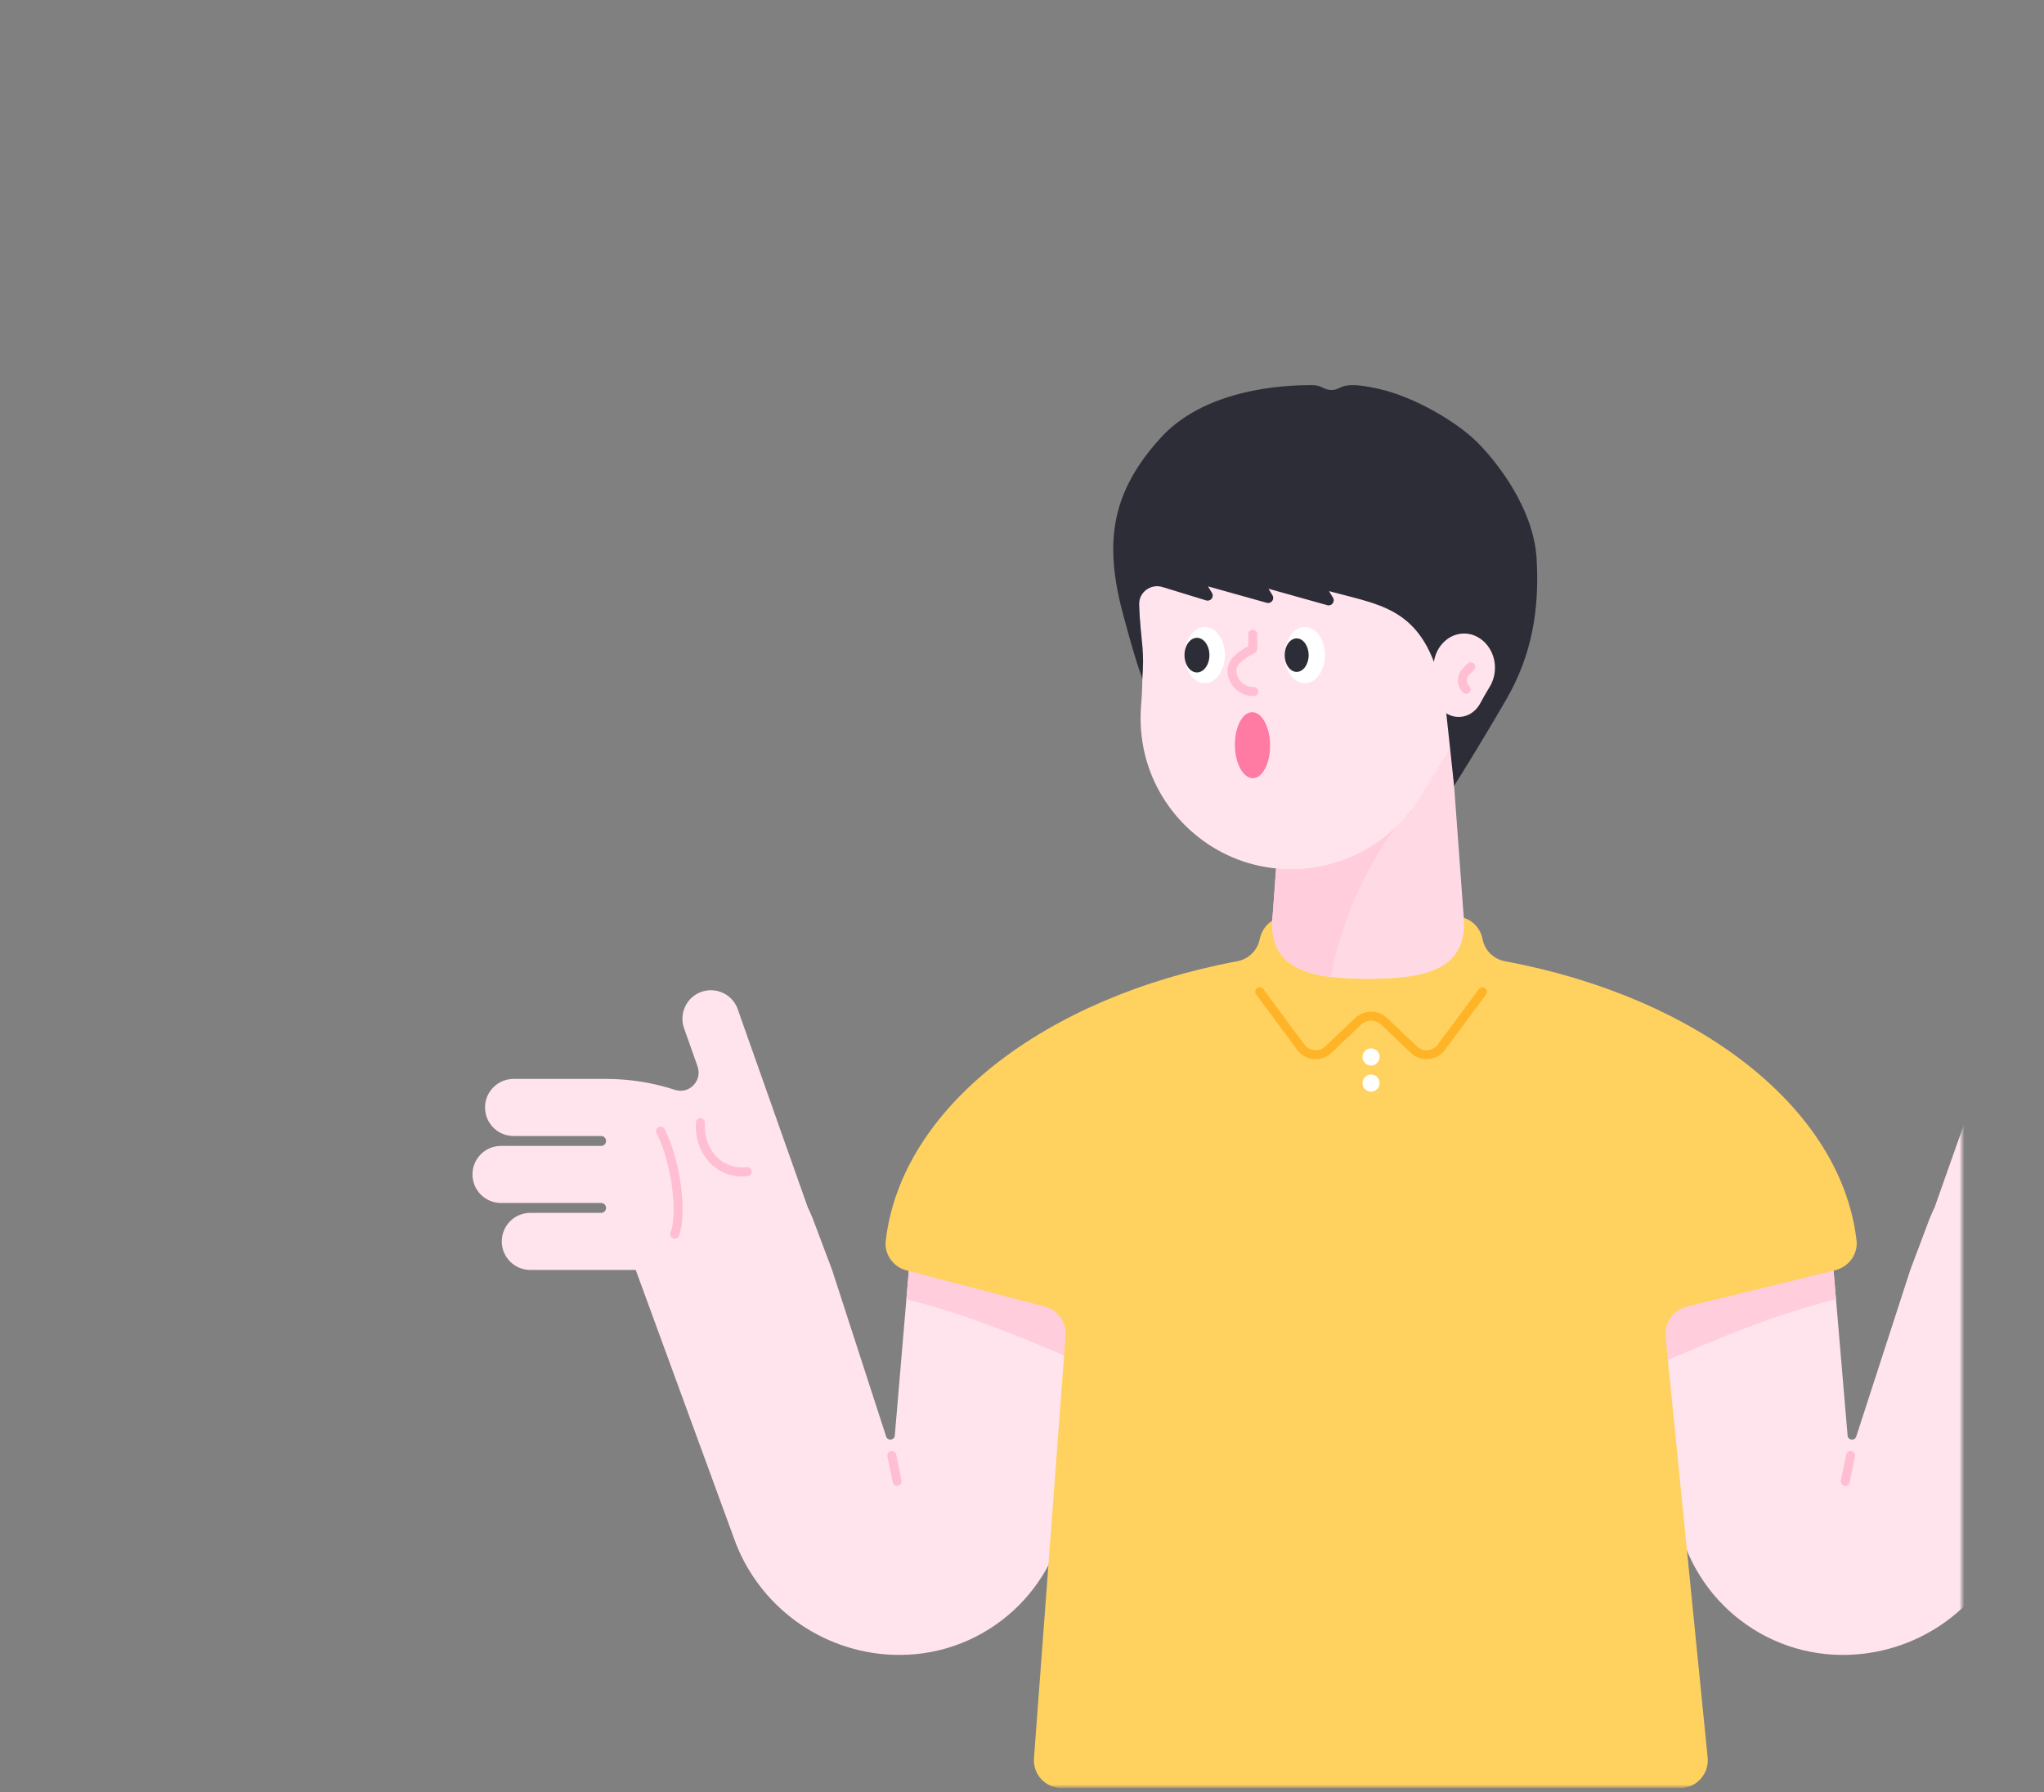 <svg width="398" height="349" viewBox="0 0 398 349" fill="none" xmlns="http://www.w3.org/2000/svg">
<rect x="0" y="0" width="398" height="349" fill="#808080" stroke="none"/>
<mask id="mask0" mask-type="alpha" maskUnits="userSpaceOnUse" x="0" y="0" width="382" height="348">
<path d="M382 324C382 337.255 371.255 348 358 348L24 348C10.745 348 2.95782e-05 337.255 2.84194e-05 324L2.19259e-06 24C1.03382e-06 10.745 10.745 1.93855e-06 24 7.79773e-07L358 -2.84194e-05C371.255 -2.95782e-05 382 10.745 382 24L382 324Z" fill="#FFB428"/>
</mask>
<g mask="url(#mask0)">
<path d="M177.028 246.655L174.231 279.555C174.157 280.463 172.897 280.648 172.564 279.796L162.023 247.304L158.244 237.263C157.929 236.504 157.596 235.744 157.244 235.003L143.739 196.787C142.85 193.842 139.757 192.193 136.83 193.063C133.903 193.934 132.236 197.046 133.106 199.973L135.829 207.679C136.793 210.421 134.218 213.144 131.439 212.236C127.178 210.847 122.658 210.106 118.009 210.106H100.003C96.928 210.106 94.445 212.588 94.445 215.664C94.445 218.739 96.928 221.221 100.003 221.221H117.045C117.583 221.221 118.009 221.647 118.009 222.184C118.009 222.721 117.583 223.148 117.045 223.148H97.557C94.482 223.148 92 225.63 92 228.705C92 231.78 94.482 234.262 97.557 234.262H117.045C117.583 234.262 118.009 234.688 118.009 235.226C118.009 235.763 117.583 236.189 117.045 236.189H103.263C100.188 236.189 97.706 238.671 97.706 241.746C97.706 244.822 100.188 247.304 103.263 247.304H118.009H123.788L143.332 300.692C148.519 313.715 161.116 322.273 175.139 322.273C192.107 322.273 206.26 309.343 207.816 292.467L211.595 251.379L177.028 246.655Z" fill="#FFE4EE"/>
<path d="M136.385 218.628C136.034 224.704 140.554 228.817 145.481 228.15" stroke="#FFBED2" stroke-width="1.751" stroke-miterlimit="10" stroke-linecap="round" stroke-linejoin="round"/>
<path d="M131.383 240.339C133.106 235.652 131.235 225.149 128.623 220.277" stroke="#FFBED2" stroke-width="1.751" stroke-miterlimit="10" stroke-linecap="round" stroke-linejoin="round"/>
<path d="M177.028 246.656L211.595 251.361L210.317 265.31C198.869 260.346 187.55 255.696 176.491 253.029L177.028 246.656Z" fill="#FFCDDC"/>
<path d="M173.658 283.446L174.677 288.466" stroke="#FFBED2" stroke-width="1.751" stroke-miterlimit="10" stroke-linecap="round" stroke-linejoin="round"/>
<path d="M356.958 246.656L359.755 279.556C359.829 280.463 361.089 280.649 361.423 279.796L371.963 247.304L375.742 237.264C376.057 236.504 376.39 235.745 376.742 235.004L390.247 196.788C391.136 193.842 394.23 192.193 397.157 193.064C400.084 193.935 401.751 197.047 400.88 199.974L398.157 207.68C397.194 210.422 399.769 213.145 402.547 212.237C406.808 210.848 411.328 210.107 415.978 210.107L433.984 210.107C437.059 210.107 439.541 212.589 439.541 215.664C439.541 218.739 437.059 221.221 433.984 221.221L416.941 221.221C416.404 221.221 415.978 221.648 415.978 222.185C415.978 222.722 416.404 223.148 416.941 223.148L436.41 223.148C439.486 223.148 441.968 225.63 441.968 228.705C441.968 231.781 439.486 234.263 436.41 234.263L416.922 234.263C416.385 234.263 415.959 234.689 415.959 235.226C415.959 235.763 416.385 236.19 416.922 236.19H430.705C433.78 236.19 436.262 238.672 436.262 241.747C436.262 244.822 433.78 247.304 430.705 247.304H415.959H410.179L390.636 300.692C385.449 313.715 372.852 322.273 358.829 322.273C341.861 322.273 327.708 309.343 326.152 292.467L322.373 251.38L356.958 246.656Z" fill="#FFE4EE"/>
<path d="M356.959 246.657L322.392 251.362L323.67 265.311C335.119 260.346 346.437 255.697 357.496 253.029L356.959 246.657Z" fill="#FFCDDC"/>
<path d="M360.33 283.446L359.312 288.466" stroke="#FFBED2" stroke-width="1.751" stroke-miterlimit="10" stroke-linecap="round" stroke-linejoin="round"/>
<path d="M203.444 254.436C205.982 255.103 207.668 257.474 207.483 260.086L201.333 342.391C201.092 345.54 203.593 348.208 206.742 348.208H327.115C330.32 348.208 332.821 345.448 332.506 342.243L324.318 260.252C324.058 257.566 325.8 255.103 328.412 254.454L357.384 247.341C359.996 246.692 361.812 244.21 361.497 241.543C358.459 215.608 330.468 194.175 293.067 187.191C290.844 186.784 289.102 185.098 288.676 182.875C288.324 181.004 287.009 179.392 285.194 178.799C273.042 174.706 260.908 174.706 248.774 178.799C246.959 179.411 245.662 181.004 245.292 182.875C244.865 185.079 243.106 186.784 240.901 187.191C203.481 194.175 175.472 215.645 172.471 241.617C172.156 244.266 173.935 246.73 176.51 247.396L203.444 254.436Z" fill="#FFD25F"/>
<path d="M288.658 193.138L280.655 203.938C279.377 205.66 276.858 205.883 275.301 204.401L269.54 198.917C268.114 197.547 265.854 197.547 264.409 198.917L258.648 204.401C257.092 205.883 254.572 205.679 253.294 203.938L245.292 193.138" stroke="#FFB428" stroke-width="1.751" stroke-miterlimit="10" stroke-linecap="round" stroke-linejoin="round"/>
<path d="M266.965 207.495C267.886 207.495 268.632 206.748 268.632 205.827C268.632 204.907 267.886 204.16 266.965 204.16C266.044 204.16 265.298 204.907 265.298 205.827C265.298 206.748 266.044 207.495 266.965 207.495Z" fill="white"/>
<path d="M266.965 212.589C267.886 212.589 268.632 211.842 268.632 210.922C268.632 210.001 267.886 209.254 266.965 209.254C266.044 209.254 265.298 210.001 265.298 210.922C265.298 211.842 266.044 212.589 266.965 212.589Z" fill="white"/>
<path d="M282.119 139.138H250.664L247.83 177.836C246.533 188.933 255.221 190.618 266.392 190.618C277.562 190.618 286.232 188.933 284.954 177.836L282.119 139.138Z" fill="#FFDAE4"/>
<path d="M274.932 157.885C268.986 162.609 260.946 178.466 259.205 190.248C252.684 189.451 248.09 187.08 247.738 180.726C247.757 179.522 247.775 178.559 247.831 178.04C247.831 177.966 247.849 177.892 247.849 177.836L249.239 158.83L274.932 157.885Z" fill="#FFCDDC"/>
<path d="M221.804 117.705C221.544 97.161 238.494 80.415 259.279 81.156C277.711 81.823 292.975 96.809 294.013 115.204C294.476 123.67 292.031 131.525 287.548 137.897C283.583 143.547 280.045 149.457 276.414 155.329C270.616 164.702 259.668 170.593 247.479 169C235.679 167.462 225.842 158.608 222.971 147.067C222.156 143.751 221.933 140.49 222.193 137.397C222.711 131.525 222.304 125.634 221.896 119.761C221.859 119.095 221.822 118.409 221.804 117.705Z" fill="#FFE4EE"/>
<path d="M283.138 153.032C283.138 153.032 287.862 145.585 293.271 136.248C298.31 127.579 299.792 118.594 299.199 108.739C298.606 98.903 291.326 89.733 287.492 85.972C283.657 82.23 275.58 77.284 268.244 75.673C260.909 74.061 261.409 75.839 259.501 75.932C257.611 76.025 257.611 75.006 255.573 75.006C253.536 75.006 235.678 74.654 226.064 85.194C216.449 95.735 214.893 105.46 218.654 119.52C221.914 131.747 222.396 131.487 222.414 132.377C222.859 126.69 222.285 125.467 221.896 119.78C221.84 119.094 221.822 118.409 221.803 117.705C221.803 117.687 221.803 117.668 221.803 117.668C221.784 115.315 224.082 113.611 226.342 114.315L234.881 116.927C235.752 117.168 236.456 116.223 235.993 115.464L235.215 114.185L246.663 117.39C247.534 117.631 248.238 116.686 247.775 115.927L246.997 114.649L258.445 117.853C259.315 118.094 260.019 117.149 259.556 116.39L258.778 115.112L259.204 115.223C270.097 118.187 278.803 118.557 281.638 139.12" fill="#2D2D37"/>
<path d="M279.119 130.099C279.064 126.32 281.88 123.226 285.325 123.374C288.382 123.504 290.92 126.264 291.086 129.654C291.161 131.21 290.753 132.655 290.012 133.841C289.364 134.878 288.771 135.971 288.178 137.045C287.215 138.768 285.399 139.861 283.38 139.565C281.417 139.287 279.786 137.638 279.305 135.526C279.175 134.915 279.138 134.322 279.175 133.748C279.268 132.674 279.194 131.581 279.119 130.506C279.119 130.34 279.119 130.228 279.119 130.099Z" fill="#FFE4EE"/>
<path d="M234.585 133.044C236.754 133.044 238.513 130.597 238.513 127.579C238.513 124.561 236.754 122.114 234.585 122.114C232.417 122.114 230.658 124.561 230.658 127.579C230.658 130.597 232.417 133.044 234.585 133.044Z" fill="white"/>
<path d="M254.074 133.044C256.243 133.044 258.001 130.597 258.001 127.579C258.001 124.561 256.243 122.114 254.074 122.114C251.905 122.114 250.146 124.561 250.146 127.579C250.146 130.597 251.905 133.044 254.074 133.044Z" fill="white"/>
<path d="M233.066 130.95C234.407 130.95 235.493 129.441 235.493 127.579C235.493 125.717 234.407 124.208 233.066 124.208C231.726 124.208 230.64 125.717 230.64 127.579C230.64 129.441 231.726 130.95 233.066 130.95Z" fill="#2D2D37"/>
<path d="M252.481 130.839C253.77 130.839 254.815 129.379 254.815 127.579C254.815 125.778 253.77 124.318 252.481 124.318C251.192 124.318 250.146 125.778 250.146 127.579C250.146 129.379 251.192 130.839 252.481 130.839Z" fill="#2D2D37"/>
<path d="M243.961 151.541C245.854 151.517 247.352 148.621 247.308 145.071C247.264 141.521 245.694 138.663 243.802 138.686C241.909 138.71 240.411 141.606 240.455 145.156C240.499 148.706 242.069 151.564 243.961 151.541Z" fill="#FF7BA4"/>
<path d="M286.362 129.857L285.435 130.802C284.491 131.765 284.528 133.303 285.473 134.229" stroke="#FFBED2" stroke-width="1.751" stroke-miterlimit="10" stroke-linecap="round" stroke-linejoin="round"/>
<path d="M244.144 134.674C241.847 134.729 239.939 132.914 239.883 130.617C239.827 128.32 243.051 126.893 243.94 126.356V123.522" stroke="#FFBED2" stroke-width="1.751" stroke-miterlimit="10" stroke-linecap="round" stroke-linejoin="round"/>
</g>
</svg>
